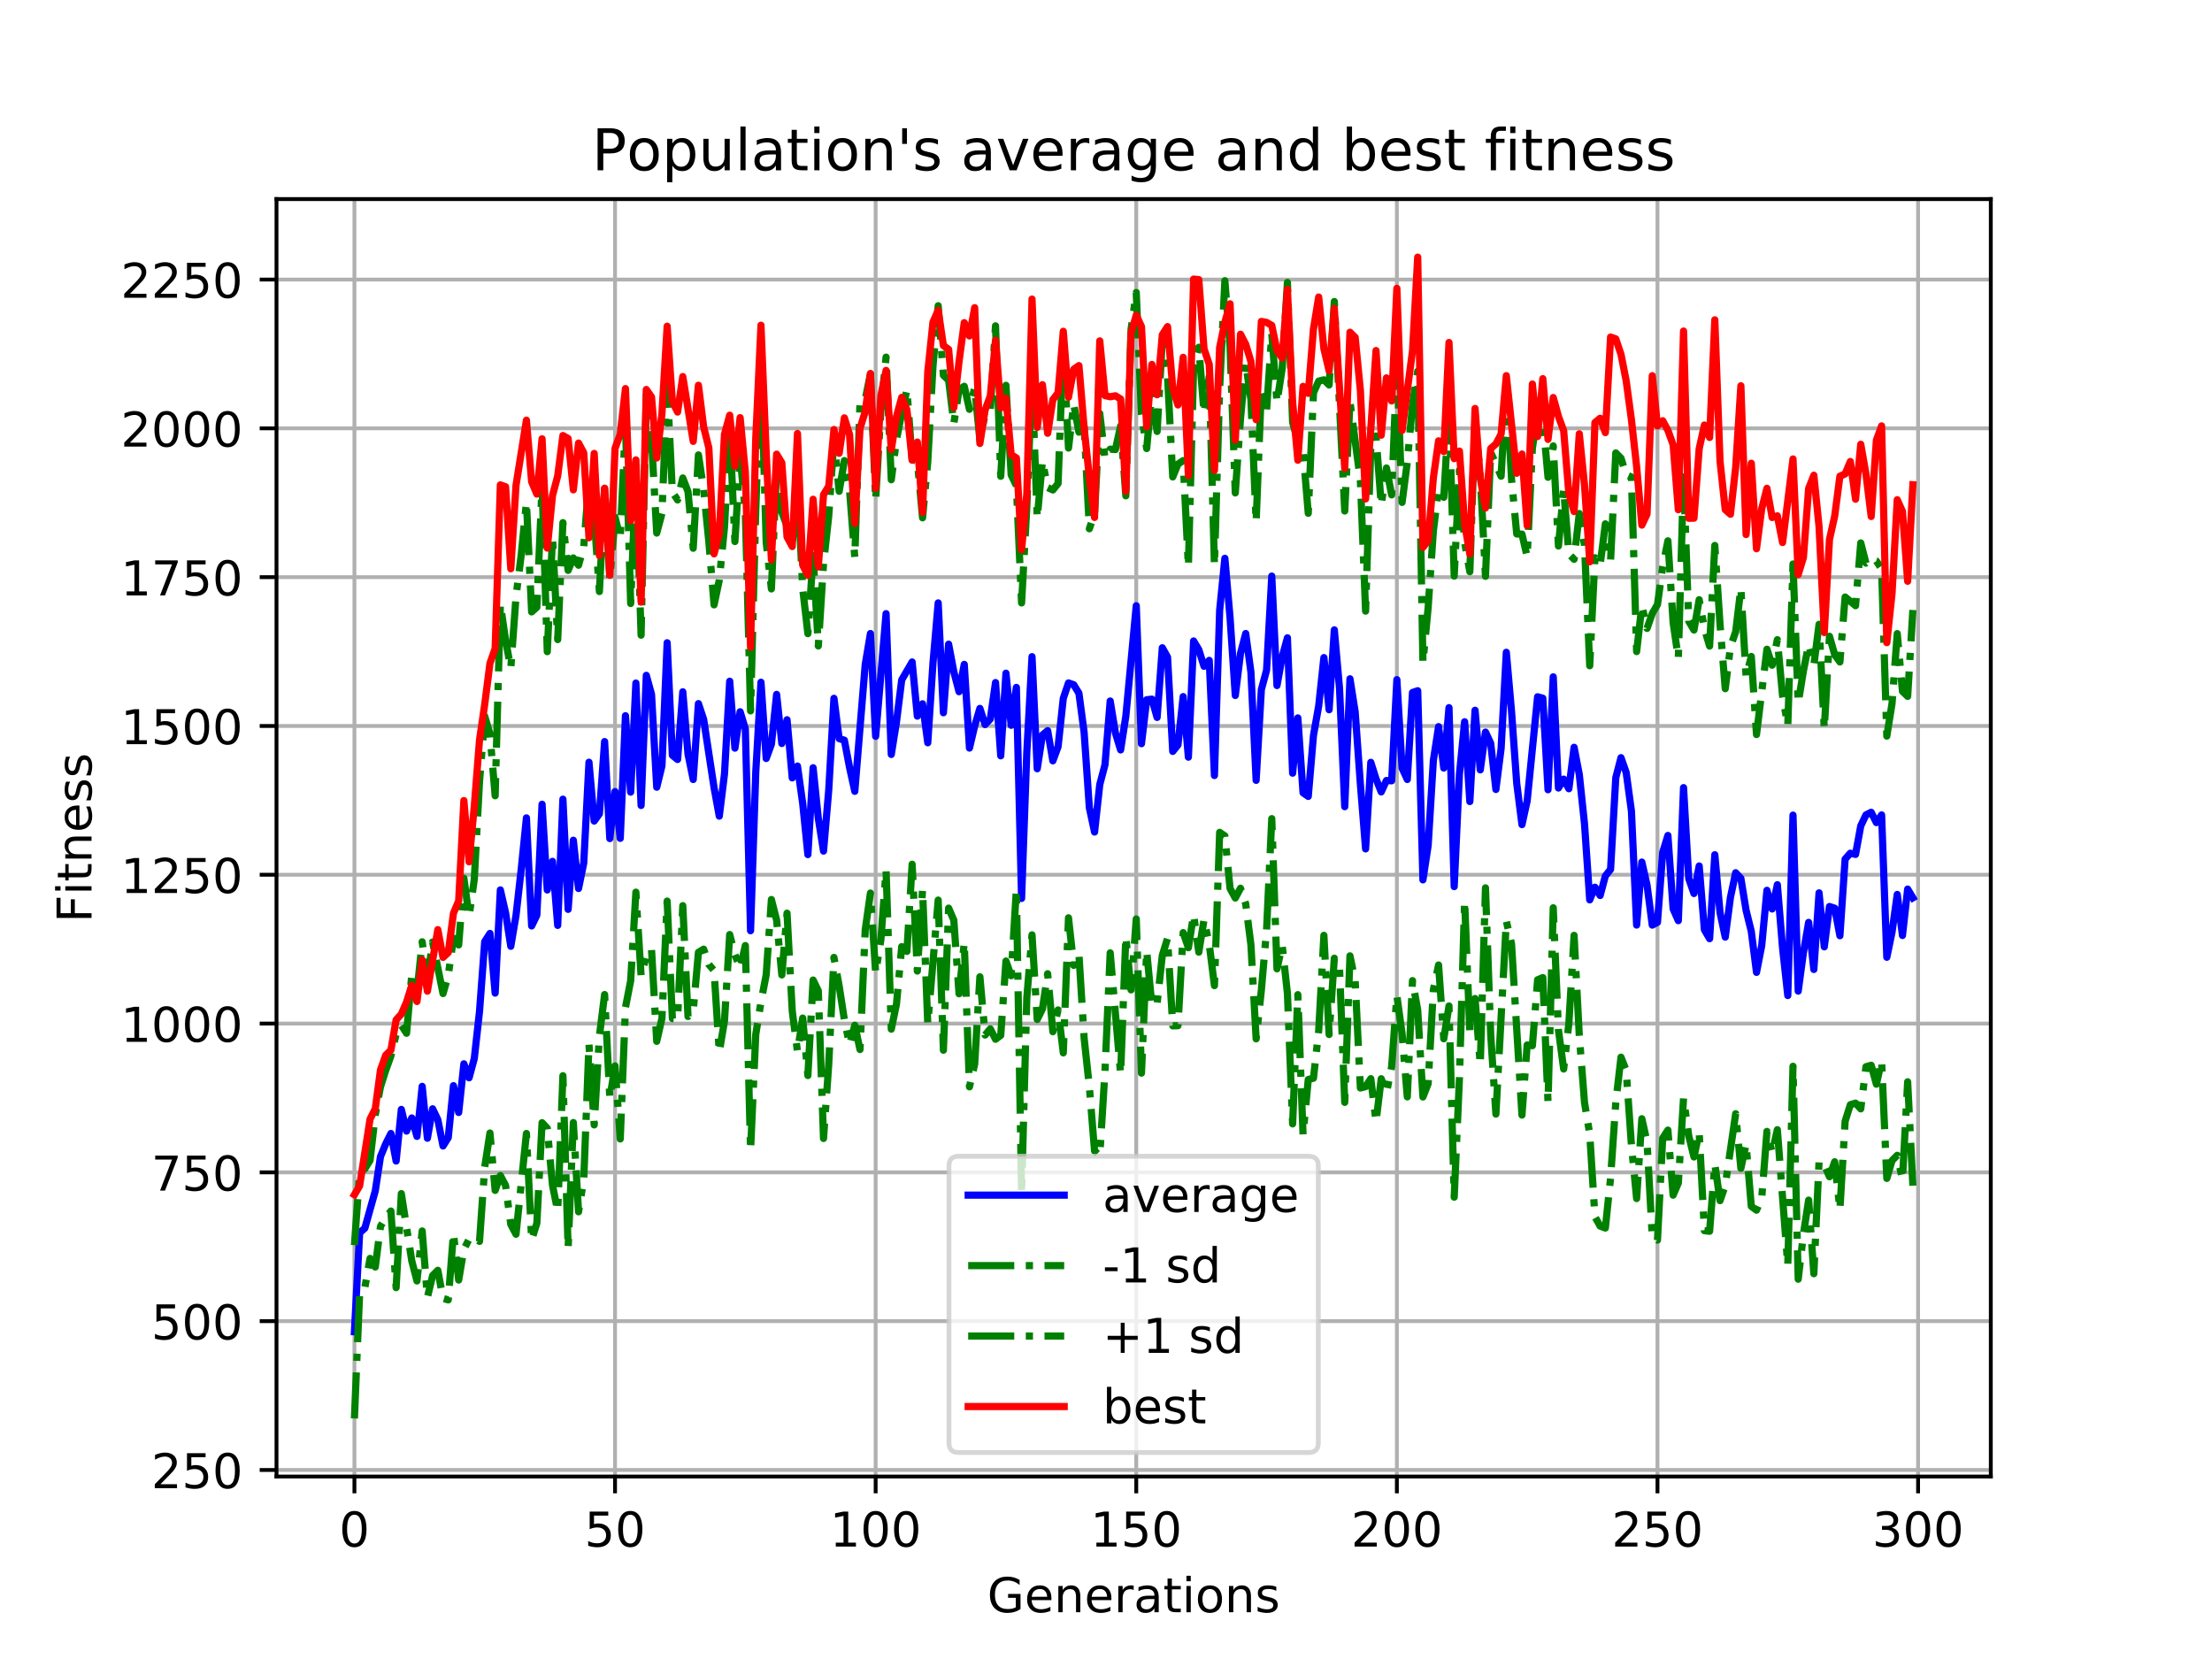 <?xml version="1.0" encoding="utf-8" standalone="no"?>
<!DOCTYPE svg PUBLIC "-//W3C//DTD SVG 1.1//EN"
  "http://www.w3.org/Graphics/SVG/1.1/DTD/svg11.dtd">
<!-- Created with matplotlib (https://matplotlib.org/) -->
<svg height="345.6pt" version="1.1" viewBox="0 0 460.8 345.6" width="460.8pt" xmlns="http://www.w3.org/2000/svg" xmlns:xlink="http://www.w3.org/1999/xlink">
 <defs>
  <style type="text/css">
*{stroke-linecap:butt;stroke-linejoin:round;}
  </style>
 </defs>
 <g id="figure_1">
  <g id="patch_1">
   <path d="M 0 345.6 
L 460.8 345.6 
L 460.8 0 
L 0 0 
z
" style="fill:#ffffff;"/>
  </g>
  <g id="axes_1">
   <g id="patch_2">
    <path d="M 57.6 307.584 
L 414.72 307.584 
L 414.72 41.472 
L 57.6 41.472 
z
" style="fill:#ffffff;"/>
   </g>
   <g id="matplotlib.axis_1">
    <g id="xtick_1">
     <g id="line2d_1">
      <path clip-path="url(#pdbe1bac950)" d="M 73.833 307.584 
L 73.833 41.472 
" style="fill:none;stroke:#b0b0b0;stroke-linecap:square;stroke-width:0.8;"/>
     </g>
     <g id="line2d_2">
      <defs>
       <path d="M 0 0 
L 0 3.5 
" id="m36cf26aedf" style="stroke:#000000;stroke-width:0.8;"/>
      </defs>
      <g>
       <use style="stroke:#000000;stroke-width:0.8;" x="73.833" xlink:href="#m36cf26aedf" y="307.584"/>
      </g>
     </g>
     <g id="text_1">
      <!-- 0 -->
      <defs>
       <path d="M 31.781 66.406 
Q 24.172 66.406 20.328 58.906 
Q 16.5 51.422 16.5 36.375 
Q 16.5 21.391 20.328 13.891 
Q 24.172 6.391 31.781 6.391 
Q 39.453 6.391 43.281 13.891 
Q 47.125 21.391 47.125 36.375 
Q 47.125 51.422 43.281 58.906 
Q 39.453 66.406 31.781 66.406 
z
M 31.781 74.219 
Q 44.047 74.219 50.516 64.516 
Q 56.984 54.828 56.984 36.375 
Q 56.984 17.969 50.516 8.266 
Q 44.047 -1.422 31.781 -1.422 
Q 19.531 -1.422 13.062 8.266 
Q 6.594 17.969 6.594 36.375 
Q 6.594 54.828 13.062 64.516 
Q 19.531 74.219 31.781 74.219 
z
" id="DejaVuSans-48"/>
      </defs>
      <g transform="translate(70.651 322.182)scale(0.1 -0.1)">
       <use xlink:href="#DejaVuSans-48"/>
      </g>
     </g>
    </g>
    <g id="xtick_2">
     <g id="line2d_3">
      <path clip-path="url(#pdbe1bac950)" d="M 128.123 307.584 
L 128.123 41.472 
" style="fill:none;stroke:#b0b0b0;stroke-linecap:square;stroke-width:0.8;"/>
     </g>
     <g id="line2d_4">
      <g>
       <use style="stroke:#000000;stroke-width:0.8;" x="128.123" xlink:href="#m36cf26aedf" y="307.584"/>
      </g>
     </g>
     <g id="text_2">
      <!-- 50 -->
      <defs>
       <path d="M 10.797 72.906 
L 49.516 72.906 
L 49.516 64.594 
L 19.828 64.594 
L 19.828 46.734 
Q 21.969 47.469 24.109 47.828 
Q 26.266 48.188 28.422 48.188 
Q 40.625 48.188 47.75 41.5 
Q 54.891 34.812 54.891 23.391 
Q 54.891 11.625 47.562 5.094 
Q 40.234 -1.422 26.906 -1.422 
Q 22.312 -1.422 17.547 -0.641 
Q 12.797 0.141 7.719 1.703 
L 7.719 11.625 
Q 12.109 9.234 16.797 8.062 
Q 21.484 6.891 26.703 6.891 
Q 35.156 6.891 40.078 11.328 
Q 45.016 15.766 45.016 23.391 
Q 45.016 31 40.078 35.438 
Q 35.156 39.891 26.703 39.891 
Q 22.75 39.891 18.812 39.016 
Q 14.891 38.141 10.797 36.281 
z
" id="DejaVuSans-53"/>
      </defs>
      <g transform="translate(121.76 322.182)scale(0.1 -0.1)">
       <use xlink:href="#DejaVuSans-53"/>
       <use x="63.623" xlink:href="#DejaVuSans-48"/>
      </g>
     </g>
    </g>
    <g id="xtick_3">
     <g id="line2d_5">
      <path clip-path="url(#pdbe1bac950)" d="M 182.413 307.584 
L 182.413 41.472 
" style="fill:none;stroke:#b0b0b0;stroke-linecap:square;stroke-width:0.8;"/>
     </g>
     <g id="line2d_6">
      <g>
       <use style="stroke:#000000;stroke-width:0.8;" x="182.413" xlink:href="#m36cf26aedf" y="307.584"/>
      </g>
     </g>
     <g id="text_3">
      <!-- 100 -->
      <defs>
       <path d="M 12.406 8.297 
L 28.516 8.297 
L 28.516 63.922 
L 10.984 60.406 
L 10.984 69.391 
L 28.422 72.906 
L 38.281 72.906 
L 38.281 8.297 
L 54.391 8.297 
L 54.391 0 
L 12.406 0 
z
" id="DejaVuSans-49"/>
      </defs>
      <g transform="translate(172.869 322.182)scale(0.1 -0.1)">
       <use xlink:href="#DejaVuSans-49"/>
       <use x="63.623" xlink:href="#DejaVuSans-48"/>
       <use x="127.246" xlink:href="#DejaVuSans-48"/>
      </g>
     </g>
    </g>
    <g id="xtick_4">
     <g id="line2d_7">
      <path clip-path="url(#pdbe1bac950)" d="M 236.703 307.584 
L 236.703 41.472 
" style="fill:none;stroke:#b0b0b0;stroke-linecap:square;stroke-width:0.8;"/>
     </g>
     <g id="line2d_8">
      <g>
       <use style="stroke:#000000;stroke-width:0.8;" x="236.703" xlink:href="#m36cf26aedf" y="307.584"/>
      </g>
     </g>
     <g id="text_4">
      <!-- 150 -->
      <g transform="translate(227.159 322.182)scale(0.1 -0.1)">
       <use xlink:href="#DejaVuSans-49"/>
       <use x="63.623" xlink:href="#DejaVuSans-53"/>
       <use x="127.246" xlink:href="#DejaVuSans-48"/>
      </g>
     </g>
    </g>
    <g id="xtick_5">
     <g id="line2d_9">
      <path clip-path="url(#pdbe1bac950)" d="M 290.993 307.584 
L 290.993 41.472 
" style="fill:none;stroke:#b0b0b0;stroke-linecap:square;stroke-width:0.8;"/>
     </g>
     <g id="line2d_10">
      <g>
       <use style="stroke:#000000;stroke-width:0.8;" x="290.993" xlink:href="#m36cf26aedf" y="307.584"/>
      </g>
     </g>
     <g id="text_5">
      <!-- 200 -->
      <defs>
       <path d="M 19.188 8.297 
L 53.609 8.297 
L 53.609 0 
L 7.328 0 
L 7.328 8.297 
Q 12.938 14.109 22.625 23.891 
Q 32.328 33.688 34.812 36.531 
Q 39.547 41.844 41.422 45.531 
Q 43.312 49.219 43.312 52.781 
Q 43.312 58.594 39.234 62.25 
Q 35.156 65.922 28.609 65.922 
Q 23.969 65.922 18.812 64.312 
Q 13.672 62.703 7.812 59.422 
L 7.812 69.391 
Q 13.766 71.781 18.938 73 
Q 24.125 74.219 28.422 74.219 
Q 39.75 74.219 46.484 68.547 
Q 53.219 62.891 53.219 53.422 
Q 53.219 48.922 51.531 44.891 
Q 49.859 40.875 45.406 35.406 
Q 44.188 33.984 37.641 27.219 
Q 31.109 20.453 19.188 8.297 
z
" id="DejaVuSans-50"/>
      </defs>
      <g transform="translate(281.449 322.182)scale(0.1 -0.1)">
       <use xlink:href="#DejaVuSans-50"/>
       <use x="63.623" xlink:href="#DejaVuSans-48"/>
       <use x="127.246" xlink:href="#DejaVuSans-48"/>
      </g>
     </g>
    </g>
    <g id="xtick_6">
     <g id="line2d_11">
      <path clip-path="url(#pdbe1bac950)" d="M 345.283 307.584 
L 345.283 41.472 
" style="fill:none;stroke:#b0b0b0;stroke-linecap:square;stroke-width:0.8;"/>
     </g>
     <g id="line2d_12">
      <g>
       <use style="stroke:#000000;stroke-width:0.8;" x="345.283" xlink:href="#m36cf26aedf" y="307.584"/>
      </g>
     </g>
     <g id="text_6">
      <!-- 250 -->
      <g transform="translate(335.739 322.182)scale(0.1 -0.1)">
       <use xlink:href="#DejaVuSans-50"/>
       <use x="63.623" xlink:href="#DejaVuSans-53"/>
       <use x="127.246" xlink:href="#DejaVuSans-48"/>
      </g>
     </g>
    </g>
    <g id="xtick_7">
     <g id="line2d_13">
      <path clip-path="url(#pdbe1bac950)" d="M 399.573 307.584 
L 399.573 41.472 
" style="fill:none;stroke:#b0b0b0;stroke-linecap:square;stroke-width:0.8;"/>
     </g>
     <g id="line2d_14">
      <g>
       <use style="stroke:#000000;stroke-width:0.8;" x="399.573" xlink:href="#m36cf26aedf" y="307.584"/>
      </g>
     </g>
     <g id="text_7">
      <!-- 300 -->
      <defs>
       <path d="M 40.578 39.312 
Q 47.656 37.797 51.625 33 
Q 55.609 28.219 55.609 21.188 
Q 55.609 10.406 48.188 4.484 
Q 40.766 -1.422 27.094 -1.422 
Q 22.516 -1.422 17.656 -0.516 
Q 12.797 0.391 7.625 2.203 
L 7.625 11.719 
Q 11.719 9.328 16.594 8.109 
Q 21.484 6.891 26.812 6.891 
Q 36.078 6.891 40.938 10.547 
Q 45.797 14.203 45.797 21.188 
Q 45.797 27.641 41.281 31.266 
Q 36.766 34.906 28.719 34.906 
L 20.219 34.906 
L 20.219 43.016 
L 29.109 43.016 
Q 36.375 43.016 40.234 45.922 
Q 44.094 48.828 44.094 54.297 
Q 44.094 59.906 40.109 62.906 
Q 36.141 65.922 28.719 65.922 
Q 24.656 65.922 20.016 65.031 
Q 15.375 64.156 9.812 62.312 
L 9.812 71.094 
Q 15.438 72.656 20.344 73.438 
Q 25.25 74.219 29.594 74.219 
Q 40.828 74.219 47.359 69.109 
Q 53.906 64.016 53.906 55.328 
Q 53.906 49.266 50.438 45.094 
Q 46.969 40.922 40.578 39.312 
z
" id="DejaVuSans-51"/>
      </defs>
      <g transform="translate(390.029 322.182)scale(0.1 -0.1)">
       <use xlink:href="#DejaVuSans-51"/>
       <use x="63.623" xlink:href="#DejaVuSans-48"/>
       <use x="127.246" xlink:href="#DejaVuSans-48"/>
      </g>
     </g>
    </g>
    <g id="text_8">
     <!-- Generations -->
     <defs>
      <path d="M 59.516 10.406 
L 59.516 29.984 
L 43.406 29.984 
L 43.406 38.094 
L 69.281 38.094 
L 69.281 6.781 
Q 63.578 2.734 56.688 0.656 
Q 49.812 -1.422 42 -1.422 
Q 24.906 -1.422 15.25 8.562 
Q 5.609 18.562 5.609 36.375 
Q 5.609 54.25 15.25 64.234 
Q 24.906 74.219 42 74.219 
Q 49.125 74.219 55.547 72.453 
Q 61.969 70.703 67.391 67.281 
L 67.391 56.781 
Q 61.922 61.422 55.766 63.766 
Q 49.609 66.109 42.828 66.109 
Q 29.438 66.109 22.719 58.641 
Q 16.016 51.172 16.016 36.375 
Q 16.016 21.625 22.719 14.156 
Q 29.438 6.688 42.828 6.688 
Q 48.047 6.688 52.141 7.594 
Q 56.25 8.5 59.516 10.406 
z
" id="DejaVuSans-71"/>
      <path d="M 56.203 29.594 
L 56.203 25.203 
L 14.891 25.203 
Q 15.484 15.922 20.484 11.062 
Q 25.484 6.203 34.422 6.203 
Q 39.594 6.203 44.453 7.469 
Q 49.312 8.734 54.109 11.281 
L 54.109 2.781 
Q 49.266 0.734 44.188 -0.344 
Q 39.109 -1.422 33.891 -1.422 
Q 20.797 -1.422 13.156 6.188 
Q 5.516 13.812 5.516 26.812 
Q 5.516 40.234 12.766 48.109 
Q 20.016 56 32.328 56 
Q 43.359 56 49.781 48.891 
Q 56.203 41.797 56.203 29.594 
z
M 47.219 32.234 
Q 47.125 39.594 43.094 43.984 
Q 39.062 48.391 32.422 48.391 
Q 24.906 48.391 20.391 44.141 
Q 15.875 39.891 15.188 32.172 
z
" id="DejaVuSans-101"/>
      <path d="M 54.891 33.016 
L 54.891 0 
L 45.906 0 
L 45.906 32.719 
Q 45.906 40.484 42.875 44.328 
Q 39.844 48.188 33.797 48.188 
Q 26.516 48.188 22.312 43.547 
Q 18.109 38.922 18.109 30.906 
L 18.109 0 
L 9.078 0 
L 9.078 54.688 
L 18.109 54.688 
L 18.109 46.188 
Q 21.344 51.125 25.703 53.562 
Q 30.078 56 35.797 56 
Q 45.219 56 50.047 50.172 
Q 54.891 44.344 54.891 33.016 
z
" id="DejaVuSans-110"/>
      <path d="M 41.109 46.297 
Q 39.594 47.172 37.812 47.578 
Q 36.031 48 33.891 48 
Q 26.266 48 22.188 43.047 
Q 18.109 38.094 18.109 28.812 
L 18.109 0 
L 9.078 0 
L 9.078 54.688 
L 18.109 54.688 
L 18.109 46.188 
Q 20.953 51.172 25.484 53.578 
Q 30.031 56 36.531 56 
Q 37.453 56 38.578 55.875 
Q 39.703 55.766 41.062 55.516 
z
" id="DejaVuSans-114"/>
      <path d="M 34.281 27.484 
Q 23.391 27.484 19.188 25 
Q 14.984 22.516 14.984 16.5 
Q 14.984 11.719 18.141 8.906 
Q 21.297 6.109 26.703 6.109 
Q 34.188 6.109 38.703 11.406 
Q 43.219 16.703 43.219 25.484 
L 43.219 27.484 
z
M 52.203 31.203 
L 52.203 0 
L 43.219 0 
L 43.219 8.297 
Q 40.141 3.328 35.547 0.953 
Q 30.953 -1.422 24.312 -1.422 
Q 15.922 -1.422 10.953 3.297 
Q 6 8.016 6 15.922 
Q 6 25.141 12.172 29.828 
Q 18.359 34.516 30.609 34.516 
L 43.219 34.516 
L 43.219 35.406 
Q 43.219 41.609 39.141 45 
Q 35.062 48.391 27.688 48.391 
Q 23 48.391 18.547 47.266 
Q 14.109 46.141 10.016 43.891 
L 10.016 52.203 
Q 14.938 54.109 19.578 55.047 
Q 24.219 56 28.609 56 
Q 40.484 56 46.344 49.844 
Q 52.203 43.703 52.203 31.203 
z
" id="DejaVuSans-97"/>
      <path d="M 18.312 70.219 
L 18.312 54.688 
L 36.812 54.688 
L 36.812 47.703 
L 18.312 47.703 
L 18.312 18.016 
Q 18.312 11.328 20.141 9.422 
Q 21.969 7.516 27.594 7.516 
L 36.812 7.516 
L 36.812 0 
L 27.594 0 
Q 17.188 0 13.234 3.875 
Q 9.281 7.766 9.281 18.016 
L 9.281 47.703 
L 2.688 47.703 
L 2.688 54.688 
L 9.281 54.688 
L 9.281 70.219 
z
" id="DejaVuSans-116"/>
      <path d="M 9.422 54.688 
L 18.406 54.688 
L 18.406 0 
L 9.422 0 
z
M 9.422 75.984 
L 18.406 75.984 
L 18.406 64.594 
L 9.422 64.594 
z
" id="DejaVuSans-105"/>
      <path d="M 30.609 48.391 
Q 23.391 48.391 19.188 42.75 
Q 14.984 37.109 14.984 27.297 
Q 14.984 17.484 19.156 11.844 
Q 23.344 6.203 30.609 6.203 
Q 37.797 6.203 41.984 11.859 
Q 46.188 17.531 46.188 27.297 
Q 46.188 37.016 41.984 42.703 
Q 37.797 48.391 30.609 48.391 
z
M 30.609 56 
Q 42.328 56 49.016 48.375 
Q 55.719 40.766 55.719 27.297 
Q 55.719 13.875 49.016 6.219 
Q 42.328 -1.422 30.609 -1.422 
Q 18.844 -1.422 12.172 6.219 
Q 5.516 13.875 5.516 27.297 
Q 5.516 40.766 12.172 48.375 
Q 18.844 56 30.609 56 
z
" id="DejaVuSans-111"/>
      <path d="M 44.281 53.078 
L 44.281 44.578 
Q 40.484 46.531 36.375 47.5 
Q 32.281 48.484 27.875 48.484 
Q 21.188 48.484 17.844 46.438 
Q 14.5 44.391 14.5 40.281 
Q 14.5 37.156 16.891 35.375 
Q 19.281 33.594 26.516 31.984 
L 29.594 31.297 
Q 39.156 29.25 43.188 25.516 
Q 47.219 21.781 47.219 15.094 
Q 47.219 7.469 41.188 3.016 
Q 35.156 -1.422 24.609 -1.422 
Q 20.219 -1.422 15.453 -0.562 
Q 10.688 0.297 5.422 2 
L 5.422 11.281 
Q 10.406 8.688 15.234 7.391 
Q 20.062 6.109 24.812 6.109 
Q 31.156 6.109 34.562 8.281 
Q 37.984 10.453 37.984 14.406 
Q 37.984 18.062 35.516 20.016 
Q 33.062 21.969 24.703 23.781 
L 21.578 24.516 
Q 13.234 26.266 9.516 29.906 
Q 5.812 33.547 5.812 39.891 
Q 5.812 47.609 11.281 51.797 
Q 16.75 56 26.812 56 
Q 31.781 56 36.172 55.266 
Q 40.578 54.547 44.281 53.078 
z
" id="DejaVuSans-115"/>
     </defs>
     <g transform="translate(205.662 335.861)scale(0.1 -0.1)">
      <use xlink:href="#DejaVuSans-71"/>
      <use x="77.49" xlink:href="#DejaVuSans-101"/>
      <use x="139.014" xlink:href="#DejaVuSans-110"/>
      <use x="202.393" xlink:href="#DejaVuSans-101"/>
      <use x="263.916" xlink:href="#DejaVuSans-114"/>
      <use x="305.029" xlink:href="#DejaVuSans-97"/>
      <use x="366.309" xlink:href="#DejaVuSans-116"/>
      <use x="405.518" xlink:href="#DejaVuSans-105"/>
      <use x="433.301" xlink:href="#DejaVuSans-111"/>
      <use x="494.482" xlink:href="#DejaVuSans-110"/>
      <use x="557.861" xlink:href="#DejaVuSans-115"/>
     </g>
    </g>
   </g>
   <g id="matplotlib.axis_2">
    <g id="ytick_1">
     <g id="line2d_15">
      <path clip-path="url(#pdbe1bac950)" d="M 57.6 306.22 
L 414.72 306.22 
" style="fill:none;stroke:#b0b0b0;stroke-linecap:square;stroke-width:0.8;"/>
     </g>
     <g id="line2d_16">
      <defs>
       <path d="M 0 0 
L -3.5 0 
" id="m877a5be372" style="stroke:#000000;stroke-width:0.8;"/>
      </defs>
      <g>
       <use style="stroke:#000000;stroke-width:0.8;" x="57.6" xlink:href="#m877a5be372" y="306.22"/>
      </g>
     </g>
     <g id="text_9">
      <!-- 250 -->
      <g transform="translate(31.512 310.019)scale(0.1 -0.1)">
       <use xlink:href="#DejaVuSans-50"/>
       <use x="63.623" xlink:href="#DejaVuSans-53"/>
       <use x="127.246" xlink:href="#DejaVuSans-48"/>
      </g>
     </g>
    </g>
    <g id="ytick_2">
     <g id="line2d_17">
      <path clip-path="url(#pdbe1bac950)" d="M 57.6 275.222 
L 414.72 275.222 
" style="fill:none;stroke:#b0b0b0;stroke-linecap:square;stroke-width:0.8;"/>
     </g>
     <g id="line2d_18">
      <g>
       <use style="stroke:#000000;stroke-width:0.8;" x="57.6" xlink:href="#m877a5be372" y="275.222"/>
      </g>
     </g>
     <g id="text_10">
      <!-- 500 -->
      <g transform="translate(31.512 279.021)scale(0.1 -0.1)">
       <use xlink:href="#DejaVuSans-53"/>
       <use x="63.623" xlink:href="#DejaVuSans-48"/>
       <use x="127.246" xlink:href="#DejaVuSans-48"/>
      </g>
     </g>
    </g>
    <g id="ytick_3">
     <g id="line2d_19">
      <path clip-path="url(#pdbe1bac950)" d="M 57.6 244.224 
L 414.72 244.224 
" style="fill:none;stroke:#b0b0b0;stroke-linecap:square;stroke-width:0.8;"/>
     </g>
     <g id="line2d_20">
      <g>
       <use style="stroke:#000000;stroke-width:0.8;" x="57.6" xlink:href="#m877a5be372" y="244.224"/>
      </g>
     </g>
     <g id="text_11">
      <!-- 750 -->
      <defs>
       <path d="M 8.203 72.906 
L 55.078 72.906 
L 55.078 68.703 
L 28.609 0 
L 18.312 0 
L 43.219 64.594 
L 8.203 64.594 
z
" id="DejaVuSans-55"/>
      </defs>
      <g transform="translate(31.512 248.023)scale(0.1 -0.1)">
       <use xlink:href="#DejaVuSans-55"/>
       <use x="63.623" xlink:href="#DejaVuSans-53"/>
       <use x="127.246" xlink:href="#DejaVuSans-48"/>
      </g>
     </g>
    </g>
    <g id="ytick_4">
     <g id="line2d_21">
      <path clip-path="url(#pdbe1bac950)" d="M 57.6 213.226 
L 414.72 213.226 
" style="fill:none;stroke:#b0b0b0;stroke-linecap:square;stroke-width:0.8;"/>
     </g>
     <g id="line2d_22">
      <g>
       <use style="stroke:#000000;stroke-width:0.8;" x="57.6" xlink:href="#m877a5be372" y="213.226"/>
      </g>
     </g>
     <g id="text_12">
      <!-- 1000 -->
      <g transform="translate(25.15 217.025)scale(0.1 -0.1)">
       <use xlink:href="#DejaVuSans-49"/>
       <use x="63.623" xlink:href="#DejaVuSans-48"/>
       <use x="127.246" xlink:href="#DejaVuSans-48"/>
       <use x="190.869" xlink:href="#DejaVuSans-48"/>
      </g>
     </g>
    </g>
    <g id="ytick_5">
     <g id="line2d_23">
      <path clip-path="url(#pdbe1bac950)" d="M 57.6 182.228 
L 414.72 182.228 
" style="fill:none;stroke:#b0b0b0;stroke-linecap:square;stroke-width:0.8;"/>
     </g>
     <g id="line2d_24">
      <g>
       <use style="stroke:#000000;stroke-width:0.8;" x="57.6" xlink:href="#m877a5be372" y="182.228"/>
      </g>
     </g>
     <g id="text_13">
      <!-- 1250 -->
      <g transform="translate(25.15 186.027)scale(0.1 -0.1)">
       <use xlink:href="#DejaVuSans-49"/>
       <use x="63.623" xlink:href="#DejaVuSans-50"/>
       <use x="127.246" xlink:href="#DejaVuSans-53"/>
       <use x="190.869" xlink:href="#DejaVuSans-48"/>
      </g>
     </g>
    </g>
    <g id="ytick_6">
     <g id="line2d_25">
      <path clip-path="url(#pdbe1bac950)" d="M 57.6 151.23 
L 414.72 151.23 
" style="fill:none;stroke:#b0b0b0;stroke-linecap:square;stroke-width:0.8;"/>
     </g>
     <g id="line2d_26">
      <g>
       <use style="stroke:#000000;stroke-width:0.8;" x="57.6" xlink:href="#m877a5be372" y="151.23"/>
      </g>
     </g>
     <g id="text_14">
      <!-- 1500 -->
      <g transform="translate(25.15 155.029)scale(0.1 -0.1)">
       <use xlink:href="#DejaVuSans-49"/>
       <use x="63.623" xlink:href="#DejaVuSans-53"/>
       <use x="127.246" xlink:href="#DejaVuSans-48"/>
       <use x="190.869" xlink:href="#DejaVuSans-48"/>
      </g>
     </g>
    </g>
    <g id="ytick_7">
     <g id="line2d_27">
      <path clip-path="url(#pdbe1bac950)" d="M 57.6 120.232 
L 414.72 120.232 
" style="fill:none;stroke:#b0b0b0;stroke-linecap:square;stroke-width:0.8;"/>
     </g>
     <g id="line2d_28">
      <g>
       <use style="stroke:#000000;stroke-width:0.8;" x="57.6" xlink:href="#m877a5be372" y="120.232"/>
      </g>
     </g>
     <g id="text_15">
      <!-- 1750 -->
      <g transform="translate(25.15 124.031)scale(0.1 -0.1)">
       <use xlink:href="#DejaVuSans-49"/>
       <use x="63.623" xlink:href="#DejaVuSans-55"/>
       <use x="127.246" xlink:href="#DejaVuSans-53"/>
       <use x="190.869" xlink:href="#DejaVuSans-48"/>
      </g>
     </g>
    </g>
    <g id="ytick_8">
     <g id="line2d_29">
      <path clip-path="url(#pdbe1bac950)" d="M 57.6 89.234 
L 414.72 89.234 
" style="fill:none;stroke:#b0b0b0;stroke-linecap:square;stroke-width:0.8;"/>
     </g>
     <g id="line2d_30">
      <g>
       <use style="stroke:#000000;stroke-width:0.8;" x="57.6" xlink:href="#m877a5be372" y="89.234"/>
      </g>
     </g>
     <g id="text_16">
      <!-- 2000 -->
      <g transform="translate(25.15 93.033)scale(0.1 -0.1)">
       <use xlink:href="#DejaVuSans-50"/>
       <use x="63.623" xlink:href="#DejaVuSans-48"/>
       <use x="127.246" xlink:href="#DejaVuSans-48"/>
       <use x="190.869" xlink:href="#DejaVuSans-48"/>
      </g>
     </g>
    </g>
    <g id="ytick_9">
     <g id="line2d_31">
      <path clip-path="url(#pdbe1bac950)" d="M 57.6 58.236 
L 414.72 58.236 
" style="fill:none;stroke:#b0b0b0;stroke-linecap:square;stroke-width:0.8;"/>
     </g>
     <g id="line2d_32">
      <g>
       <use style="stroke:#000000;stroke-width:0.8;" x="57.6" xlink:href="#m877a5be372" y="58.236"/>
      </g>
     </g>
     <g id="text_17">
      <!-- 2250 -->
      <g transform="translate(25.15 62.035)scale(0.1 -0.1)">
       <use xlink:href="#DejaVuSans-50"/>
       <use x="63.623" xlink:href="#DejaVuSans-50"/>
       <use x="127.246" xlink:href="#DejaVuSans-53"/>
       <use x="190.869" xlink:href="#DejaVuSans-48"/>
      </g>
     </g>
    </g>
    <g id="text_18">
     <!-- Fitness -->
     <defs>
      <path d="M 9.812 72.906 
L 51.703 72.906 
L 51.703 64.594 
L 19.672 64.594 
L 19.672 43.109 
L 48.578 43.109 
L 48.578 34.812 
L 19.672 34.812 
L 19.672 0 
L 9.812 0 
z
" id="DejaVuSans-70"/>
     </defs>
     <g transform="translate(19.07 192.202)rotate(-90)scale(0.1 -0.1)">
      <use xlink:href="#DejaVuSans-70"/>
      <use x="57.41" xlink:href="#DejaVuSans-105"/>
      <use x="85.193" xlink:href="#DejaVuSans-116"/>
      <use x="124.402" xlink:href="#DejaVuSans-110"/>
      <use x="187.781" xlink:href="#DejaVuSans-101"/>
      <use x="249.305" xlink:href="#DejaVuSans-115"/>
      <use x="301.404" xlink:href="#DejaVuSans-115"/>
     </g>
    </g>
   </g>
   <g id="line2d_33">
    <path clip-path="url(#pdbe1bac950)" d="M 73.833 277.434 
L 74.919 256.822 
L 76.004 255.85 
L 78.176 248.082 
L 79.262 240.944 
L 80.348 238.303 
L 81.433 236.128 
L 82.519 241.864 
L 83.605 231.114 
L 84.691 235.63 
L 85.777 232.892 
L 86.862 236.73 
L 87.948 226.312 
L 89.034 237.115 
L 90.12 230.986 
L 91.206 233.251 
L 92.291 238.732 
L 93.377 236.988 
L 94.463 226.166 
L 95.549 231.748 
L 96.635 221.611 
L 97.72 224.522 
L 98.806 220.488 
L 99.892 210.691 
L 100.978 196.155 
L 102.064 194.452 
L 103.149 206.878 
L 104.235 185.388 
L 105.321 190.154 
L 106.407 197.13 
L 107.493 190.713 
L 108.578 181.1 
L 109.664 170.381 
L 110.75 192.89 
L 111.836 190.652 
L 112.922 167.545 
L 114.007 185.396 
L 115.093 179.434 
L 116.179 192.776 
L 117.265 166.486 
L 118.351 189.434 
L 119.436 175.038 
L 120.522 185.09 
L 121.608 179.757 
L 122.694 158.789 
L 123.78 171.037 
L 124.865 169.52 
L 125.951 154.487 
L 127.037 174.684 
L 128.123 164.898 
L 129.209 174.641 
L 130.294 149.098 
L 131.38 165.014 
L 132.466 142.294 
L 133.552 167.791 
L 134.638 140.687 
L 135.723 144.65 
L 136.809 163.987 
L 137.895 159.552 
L 138.981 133.899 
L 140.067 157.34 
L 141.152 158.214 
L 142.238 144.116 
L 143.324 157.087 
L 144.41 162.383 
L 145.496 146.575 
L 146.581 149.858 
L 148.753 164.098 
L 149.839 170.016 
L 150.925 161.224 
L 152.01 141.913 
L 153.096 155.85 
L 154.182 148.273 
L 155.268 151.863 
L 156.354 193.886 
L 157.439 160.875 
L 158.525 142.122 
L 159.611 158.006 
L 160.697 155.035 
L 161.783 144.654 
L 162.868 154.881 
L 163.954 149.938 
L 165.04 162.047 
L 166.126 159.582 
L 167.212 167.331 
L 168.297 178.028 
L 169.383 159.937 
L 170.469 170.487 
L 171.555 177.295 
L 172.641 164.582 
L 173.726 145.475 
L 174.812 153.872 
L 175.898 154.199 
L 176.984 159.917 
L 178.07 164.848 
L 180.241 138.433 
L 181.327 131.976 
L 182.413 153.392 
L 184.584 127.837 
L 185.67 157.165 
L 186.756 150.371 
L 187.842 141.633 
L 190.013 137.902 
L 191.099 149.181 
L 192.185 146.612 
L 193.271 154.73 
L 194.357 138.105 
L 195.442 125.596 
L 196.528 148.477 
L 197.614 134.193 
L 198.7 139.955 
L 199.786 144.096 
L 200.871 138.408 
L 201.957 155.838 
L 203.043 151.236 
L 204.129 147.576 
L 205.215 150.944 
L 206.3 149.772 
L 207.386 142.191 
L 208.472 157.451 
L 209.558 140.235 
L 210.644 151.091 
L 211.729 143.201 
L 212.815 187.163 
L 213.901 156.763 
L 214.987 136.798 
L 216.073 160.142 
L 217.158 153.116 
L 218.244 152.205 
L 219.33 158.497 
L 220.416 155.553 
L 221.502 145.477 
L 222.587 142.267 
L 223.673 142.648 
L 224.759 144.411 
L 225.845 152.596 
L 226.931 168.26 
L 228.016 173.33 
L 229.102 163.431 
L 230.188 159.308 
L 231.274 146.034 
L 232.36 152.673 
L 233.445 156.221 
L 234.531 149.203 
L 236.703 126.18 
L 237.789 154.925 
L 238.875 145.772 
L 239.96 145.647 
L 241.046 149.455 
L 242.132 134.944 
L 243.218 136.893 
L 244.304 156.53 
L 245.389 155.177 
L 246.475 145.116 
L 247.561 157.729 
L 248.647 133.527 
L 249.733 135.35 
L 250.818 138.799 
L 251.904 137.567 
L 252.99 161.553 
L 254.076 127.13 
L 255.162 116.308 
L 256.247 128.712 
L 257.333 144.88 
L 258.419 136.1 
L 259.505 131.973 
L 260.591 140.02 
L 261.676 162.557 
L 262.762 143.659 
L 263.848 139.608 
L 264.934 120.009 
L 266.02 142.811 
L 267.105 136.85 
L 268.191 132.868 
L 269.277 161.065 
L 270.363 149.555 
L 271.449 165.151 
L 272.534 165.904 
L 273.62 153.213 
L 274.706 147.061 
L 275.792 136.987 
L 276.878 147.848 
L 277.963 131.212 
L 279.049 143.421 
L 280.135 168.047 
L 281.221 141.409 
L 282.307 148.297 
L 283.392 163.342 
L 284.478 176.838 
L 285.564 158.812 
L 286.65 162.267 
L 287.736 164.968 
L 288.821 162.592 
L 289.907 162.655 
L 290.993 141.586 
L 292.079 160.008 
L 293.165 162.378 
L 294.25 144.264 
L 295.336 143.893 
L 296.422 183.293 
L 297.508 176.148 
L 298.594 158.415 
L 299.679 151.374 
L 300.765 159.996 
L 301.851 147.42 
L 302.937 184.697 
L 304.023 161.31 
L 305.108 150.357 
L 306.194 166.976 
L 307.28 147.964 
L 308.366 160.379 
L 309.452 152.511 
L 310.537 154.824 
L 311.623 164.459 
L 312.709 155.922 
L 313.795 135.885 
L 314.881 148.231 
L 315.966 163.226 
L 317.052 171.782 
L 318.138 166.831 
L 320.31 145.151 
L 321.395 145.453 
L 322.481 164.512 
L 323.567 140.999 
L 324.653 164.154 
L 325.739 162.308 
L 326.824 164.305 
L 327.91 155.68 
L 328.996 161.346 
L 330.082 171.621 
L 331.168 187.458 
L 332.253 184.825 
L 333.339 186.547 
L 334.425 182.474 
L 335.511 181.111 
L 336.597 162.011 
L 337.682 157.84 
L 338.768 160.956 
L 339.854 168.936 
L 340.94 192.706 
L 342.026 179.591 
L 343.111 184.4 
L 344.197 192.718 
L 345.283 192.131 
L 346.369 177.571 
L 347.455 174.042 
L 348.54 189.329 
L 349.626 191.79 
L 350.712 164.079 
L 351.798 183.021 
L 352.884 186.133 
L 353.969 180.4 
L 355.055 193.67 
L 356.141 195.543 
L 357.227 178.059 
L 358.313 190.089 
L 359.398 195.214 
L 360.484 186.933 
L 361.57 181.807 
L 362.656 182.97 
L 363.742 189.629 
L 364.827 194.025 
L 365.913 202.559 
L 366.999 196.987 
L 368.085 185.471 
L 369.171 189.357 
L 370.256 184.299 
L 371.342 197.498 
L 372.428 207.389 
L 373.514 169.808 
L 374.6 206.465 
L 375.685 198.424 
L 376.771 192.153 
L 377.857 201.952 
L 378.943 185.998 
L 380.029 197.244 
L 381.114 188.843 
L 382.2 189.197 
L 383.286 194.926 
L 384.372 178.974 
L 385.458 177.738 
L 386.543 177.99 
L 387.629 172.048 
L 388.715 169.763 
L 389.801 169.212 
L 390.887 171.365 
L 391.972 169.763 
L 393.058 199.412 
L 394.144 194.165 
L 395.23 186.332 
L 396.316 194.877 
L 397.401 185.211 
L 398.487 187.039 
L 398.487 187.039 
" style="fill:none;stroke:#0000ff;stroke-linecap:square;stroke-width:1.5;"/>
   </g>
   <g id="line2d_34">
    <path clip-path="url(#pdbe1bac950)" d="M 73.833 295.488 
L 74.919 269.319 
L 76.004 268.209 
L 77.09 262.15 
L 78.176 263.941 
L 79.262 255.49 
L 80.348 253.617 
L 81.433 252.281 
L 82.519 268.24 
L 83.605 248.654 
L 85.777 262.654 
L 86.862 266.845 
L 87.948 256.431 
L 89.034 270.257 
L 90.12 265.736 
L 91.206 264.628 
L 92.291 270.486 
L 93.377 270.796 
L 94.463 256.899 
L 95.549 266.653 
L 96.635 260.277 
L 97.72 258.132 
L 98.806 257.826 
L 99.892 258.599 
L 100.978 243.099 
L 102.064 236.026 
L 103.149 247.981 
L 104.235 244.89 
L 105.321 246.949 
L 106.407 255.069 
L 107.493 257.116 
L 109.664 236.124 
L 110.75 258.31 
L 111.836 254.803 
L 112.922 233.874 
L 114.007 235.039 
L 115.093 246.88 
L 116.179 252.315 
L 117.265 224.093 
L 118.351 260.046 
L 119.436 233.845 
L 120.522 252.436 
L 121.608 245.693 
L 122.694 217.518 
L 123.78 234.335 
L 124.865 215.81 
L 125.951 207.181 
L 127.037 228.775 
L 128.123 222.044 
L 129.209 237.269 
L 130.294 209.884 
L 131.38 204.31 
L 132.466 185.854 
L 133.552 203.263 
L 134.638 199.202 
L 135.723 197.749 
L 136.809 216.929 
L 137.895 212.131 
L 138.981 187.708 
L 140.067 212.185 
L 141.152 212.278 
L 142.238 188.662 
L 143.324 211.755 
L 144.41 210.554 
L 145.496 198.383 
L 146.581 197.724 
L 147.667 200.921 
L 148.753 202.199 
L 149.839 219.17 
L 150.925 212.652 
L 152.01 194.683 
L 153.096 198.891 
L 154.182 201.665 
L 155.268 196.977 
L 156.354 239.679 
L 157.439 215.484 
L 158.525 208.722 
L 159.611 203.074 
L 160.697 187.388 
L 161.783 191.679 
L 162.868 203.094 
L 163.954 190.232 
L 165.04 210.615 
L 166.126 219.032 
L 167.212 212.083 
L 168.297 224.053 
L 169.383 204.162 
L 170.469 206.406 
L 171.555 237.166 
L 172.641 221.68 
L 173.726 199.446 
L 174.812 205.397 
L 175.898 212.447 
L 176.984 217.596 
L 178.07 213.581 
L 179.155 218.634 
L 180.241 193.695 
L 181.327 186.037 
L 182.413 202.633 
L 183.499 195.823 
L 184.584 181.272 
L 185.67 214.391 
L 186.756 209.155 
L 187.842 197.2 
L 188.928 198.193 
L 190.013 180.039 
L 191.099 202.29 
L 192.185 185.352 
L 193.271 213.274 
L 195.442 187.504 
L 196.528 218.778 
L 197.614 189.178 
L 198.7 191.692 
L 199.786 207.019 
L 200.871 196.346 
L 201.957 226.406 
L 203.043 221.672 
L 204.129 203.484 
L 205.215 215.617 
L 206.3 214.324 
L 207.386 216.5 
L 208.472 215.685 
L 209.558 200.201 
L 210.644 203.261 
L 211.729 185.237 
L 212.815 248.723 
L 213.901 207.89 
L 214.987 194.746 
L 216.073 212.376 
L 217.158 210.165 
L 218.244 202.844 
L 219.33 214.924 
L 220.416 210.386 
L 221.502 219.331 
L 222.587 191.196 
L 223.673 201.1 
L 224.759 198.795 
L 225.845 216.29 
L 226.931 226.37 
L 228.016 239.76 
L 229.102 240.726 
L 230.188 223.088 
L 231.274 198.495 
L 233.445 223.717 
L 234.531 195.122 
L 235.617 206.208 
L 236.703 191.431 
L 237.789 223.55 
L 238.875 198.105 
L 239.96 209.488 
L 241.046 209.03 
L 242.132 199 
L 243.218 195.476 
L 244.304 213.708 
L 245.389 213.674 
L 246.475 194.276 
L 247.561 197.428 
L 248.647 190.55 
L 249.733 198.354 
L 250.818 191.584 
L 251.904 196.669 
L 252.99 205.323 
L 254.076 173.396 
L 255.162 174.139 
L 256.247 185.089 
L 257.333 187.075 
L 258.419 185.034 
L 259.505 188.286 
L 260.591 196.829 
L 261.676 216.409 
L 262.762 206.304 
L 263.848 193.716 
L 264.934 170.536 
L 266.02 201.824 
L 267.105 196.969 
L 268.191 206.897 
L 269.277 234.125 
L 270.363 207.206 
L 271.449 236.397 
L 272.534 224.879 
L 273.62 224.606 
L 274.706 214.731 
L 275.792 194.849 
L 276.878 215.505 
L 277.963 199.61 
L 279.049 201.713 
L 280.135 229.642 
L 281.221 199.119 
L 282.307 204.356 
L 283.392 226.646 
L 284.478 226.366 
L 285.564 224.707 
L 286.65 233.706 
L 287.736 224.721 
L 288.821 227.698 
L 289.907 222.213 
L 290.993 207.387 
L 292.079 215.358 
L 293.165 228.497 
L 294.25 204.28 
L 295.336 210.434 
L 296.422 228.522 
L 297.508 225.753 
L 298.594 206.22 
L 299.679 201.024 
L 300.765 216.399 
L 301.851 209.563 
L 302.937 249.39 
L 304.023 224.655 
L 305.108 187.718 
L 306.194 214.858 
L 307.28 208.003 
L 308.366 221.815 
L 309.452 184.958 
L 310.537 215.44 
L 311.623 232.087 
L 313.795 191.874 
L 314.881 196.64 
L 317.052 232.296 
L 318.138 217.685 
L 319.224 217.831 
L 320.31 204.109 
L 321.395 203.649 
L 322.481 229.594 
L 323.567 189.108 
L 324.653 214.567 
L 325.739 222.694 
L 326.824 213.193 
L 327.91 194.854 
L 328.996 215.712 
L 330.082 229.676 
L 331.168 236.227 
L 332.253 253.47 
L 333.339 255.419 
L 334.425 255.822 
L 335.511 245.426 
L 336.597 229.671 
L 337.682 220.23 
L 338.768 223.015 
L 339.854 238.501 
L 340.94 249.678 
L 342.026 233.045 
L 343.111 237.894 
L 344.197 257.647 
L 345.283 258.33 
L 346.369 237.096 
L 347.455 235.423 
L 348.54 248.974 
L 349.626 246.442 
L 350.712 228.816 
L 351.798 236.633 
L 352.884 241.016 
L 353.969 235.872 
L 355.055 256.369 
L 356.141 256.496 
L 357.227 242.49 
L 358.313 250.117 
L 359.398 246.96 
L 361.57 232.005 
L 362.656 243.382 
L 363.742 238.35 
L 364.827 251.298 
L 365.913 252.1 
L 366.999 249.628 
L 368.085 235.695 
L 369.171 240.139 
L 370.256 235.336 
L 372.428 263.609 
L 373.514 222.123 
L 374.6 266.479 
L 375.685 257.091 
L 376.771 250.008 
L 377.857 265.335 
L 378.943 241.937 
L 380.029 242.628 
L 381.114 245.135 
L 382.2 242.018 
L 383.286 251.954 
L 384.372 233.576 
L 385.458 230.129 
L 386.543 229.803 
L 387.629 230.997 
L 388.715 222.218 
L 389.801 221.914 
L 390.887 225.861 
L 391.972 221.001 
L 393.058 245.483 
L 394.144 241.767 
L 395.23 240.672 
L 396.316 245.744 
L 397.401 225.36 
L 398.487 247.004 
L 398.487 247.004 
" style="fill:none;stroke:#008000;stroke-dasharray:9.6,2.4,1.5,2.4;stroke-dashoffset:0;stroke-width:1.5;"/>
   </g>
   <g id="line2d_35">
    <path clip-path="url(#pdbe1bac950)" d="M 73.833 259.381 
L 74.919 244.325 
L 76.004 243.491 
L 77.09 241.715 
L 78.176 232.222 
L 79.262 226.398 
L 80.348 222.99 
L 81.433 219.975 
L 82.519 215.488 
L 83.605 213.574 
L 84.691 215.245 
L 85.777 203.131 
L 86.862 206.615 
L 87.948 196.193 
L 89.034 203.973 
L 90.12 196.237 
L 92.291 206.978 
L 93.377 203.18 
L 94.463 195.433 
L 95.549 196.844 
L 96.635 182.944 
L 97.72 190.912 
L 98.806 183.15 
L 99.892 162.782 
L 100.978 149.212 
L 102.064 152.879 
L 103.149 165.774 
L 104.235 125.887 
L 105.321 133.36 
L 106.407 139.191 
L 107.493 124.31 
L 108.578 115.587 
L 109.664 104.639 
L 110.75 127.471 
L 111.836 126.5 
L 112.922 101.216 
L 114.007 135.754 
L 115.093 111.987 
L 116.179 133.238 
L 117.265 108.878 
L 118.351 118.823 
L 119.436 116.231 
L 120.522 117.743 
L 121.608 113.822 
L 122.694 100.06 
L 123.78 107.738 
L 124.865 123.23 
L 125.951 101.793 
L 127.037 120.594 
L 128.123 107.752 
L 129.209 112.012 
L 130.294 88.313 
L 131.38 125.719 
L 132.466 98.734 
L 133.552 132.319 
L 134.638 82.171 
L 135.723 91.552 
L 136.809 111.045 
L 137.895 106.973 
L 138.981 80.089 
L 140.067 102.494 
L 141.152 104.149 
L 142.238 99.57 
L 143.324 102.418 
L 144.41 114.212 
L 145.496 94.766 
L 146.581 101.992 
L 147.667 112.88 
L 148.753 125.998 
L 149.839 120.861 
L 150.925 109.796 
L 152.01 89.143 
L 153.096 112.81 
L 154.182 94.882 
L 155.268 106.749 
L 156.354 148.092 
L 157.439 106.267 
L 158.525 75.522 
L 159.611 112.938 
L 160.697 122.683 
L 161.783 97.63 
L 162.868 106.667 
L 163.954 109.645 
L 165.04 113.48 
L 166.126 100.132 
L 167.212 122.579 
L 168.297 132.003 
L 169.383 115.712 
L 170.469 134.567 
L 171.555 117.423 
L 172.641 107.483 
L 173.726 91.505 
L 174.812 102.346 
L 175.898 95.952 
L 176.984 102.238 
L 178.07 116.114 
L 179.155 83.848 
L 180.241 83.171 
L 181.327 77.915 
L 182.413 104.151 
L 183.499 85.504 
L 184.584 74.403 
L 185.67 99.94 
L 186.756 91.587 
L 187.842 86.066 
L 188.928 81.18 
L 190.013 95.766 
L 191.099 96.072 
L 192.185 107.873 
L 193.271 96.187 
L 194.357 76.261 
L 195.442 63.688 
L 196.528 78.177 
L 197.614 79.208 
L 198.7 88.218 
L 199.786 81.172 
L 200.871 80.471 
L 201.957 85.269 
L 203.043 80.8 
L 204.129 91.668 
L 205.215 86.27 
L 206.3 85.22 
L 207.386 67.881 
L 208.472 99.218 
L 209.558 80.268 
L 210.644 98.922 
L 211.729 101.165 
L 212.815 125.603 
L 213.901 105.636 
L 214.987 78.85 
L 216.073 107.907 
L 217.158 96.068 
L 218.244 101.566 
L 219.33 102.071 
L 220.416 100.719 
L 221.502 71.624 
L 222.587 93.339 
L 223.673 84.196 
L 224.759 90.028 
L 225.845 88.903 
L 226.931 110.15 
L 228.016 106.899 
L 229.102 86.136 
L 230.188 95.528 
L 231.274 93.573 
L 232.36 93.656 
L 233.445 88.725 
L 234.531 103.285 
L 235.617 68.667 
L 236.703 60.928 
L 237.789 86.3 
L 238.875 93.439 
L 239.96 81.806 
L 241.046 89.881 
L 242.132 70.888 
L 243.218 78.311 
L 244.304 99.352 
L 245.389 96.68 
L 246.475 95.956 
L 247.561 118.03 
L 248.647 76.504 
L 249.733 72.345 
L 250.818 86.015 
L 251.904 78.464 
L 252.99 117.783 
L 254.076 80.864 
L 255.162 58.477 
L 256.247 72.336 
L 257.333 102.686 
L 258.419 87.166 
L 259.505 75.661 
L 260.591 83.211 
L 261.676 108.705 
L 262.762 81.014 
L 263.848 85.5 
L 264.934 69.482 
L 266.02 83.797 
L 267.105 76.731 
L 268.191 58.838 
L 269.277 88.005 
L 270.363 91.904 
L 271.449 93.906 
L 272.534 106.93 
L 273.62 81.819 
L 274.706 79.391 
L 275.792 79.126 
L 276.878 80.192 
L 277.963 62.813 
L 280.135 106.451 
L 281.221 83.699 
L 283.392 100.039 
L 284.478 127.31 
L 285.564 92.918 
L 286.65 90.829 
L 287.736 105.215 
L 288.821 97.486 
L 289.907 103.097 
L 290.993 75.786 
L 292.079 104.657 
L 293.165 96.258 
L 294.25 84.248 
L 295.336 77.352 
L 296.422 138.063 
L 297.508 126.542 
L 298.594 110.61 
L 299.679 101.723 
L 300.765 103.593 
L 301.851 85.276 
L 302.937 120.004 
L 304.023 97.965 
L 305.108 112.995 
L 306.194 119.094 
L 307.28 87.926 
L 308.366 98.943 
L 309.452 120.063 
L 310.537 94.207 
L 312.709 99.206 
L 313.795 79.896 
L 314.881 99.822 
L 315.966 111.238 
L 317.052 111.268 
L 318.138 115.977 
L 319.224 93.349 
L 320.31 86.192 
L 321.395 87.257 
L 322.481 99.431 
L 323.567 92.89 
L 324.653 113.742 
L 325.739 101.923 
L 326.824 115.416 
L 327.91 116.507 
L 328.996 106.979 
L 330.082 113.567 
L 331.168 138.689 
L 332.253 116.18 
L 333.339 117.675 
L 334.425 109.126 
L 335.511 116.796 
L 336.597 94.351 
L 337.682 95.45 
L 338.768 98.898 
L 339.854 99.37 
L 340.94 135.734 
L 342.026 126.136 
L 343.111 130.906 
L 344.197 127.79 
L 345.283 125.933 
L 346.369 118.046 
L 347.455 112.66 
L 348.54 129.684 
L 349.626 137.139 
L 350.712 99.342 
L 351.798 129.409 
L 352.884 131.251 
L 353.969 124.928 
L 355.055 130.972 
L 356.141 134.59 
L 357.227 113.628 
L 358.313 130.061 
L 359.398 143.468 
L 360.484 134.748 
L 361.57 131.608 
L 362.656 122.557 
L 363.742 140.908 
L 364.827 136.752 
L 365.913 153.018 
L 368.085 135.247 
L 369.171 138.574 
L 370.256 133.263 
L 371.342 144.964 
L 372.428 151.169 
L 373.514 117.492 
L 374.6 146.451 
L 375.685 139.757 
L 376.771 134.299 
L 377.857 138.57 
L 378.943 130.058 
L 380.029 151.86 
L 381.114 132.55 
L 382.2 136.376 
L 383.286 137.898 
L 384.372 124.372 
L 386.543 126.178 
L 387.629 113.099 
L 388.715 117.308 
L 389.801 116.511 
L 390.887 116.87 
L 391.972 118.525 
L 393.058 153.341 
L 394.144 146.563 
L 395.23 131.993 
L 396.316 144.01 
L 397.401 145.063 
L 398.487 127.074 
L 398.487 127.074 
" style="fill:none;stroke:#008000;stroke-dasharray:9.6,2.4,1.5,2.4;stroke-dashoffset:0;stroke-width:1.5;"/>
   </g>
   <g id="line2d_36">
    <path clip-path="url(#pdbe1bac950)" d="M 73.833 248.885 
L 74.919 247.027 
L 77.09 233.124 
L 78.176 230.969 
L 79.262 222.886 
L 80.348 219.827 
L 81.433 218.761 
L 82.519 212.461 
L 83.605 211.251 
L 84.691 208.751 
L 85.777 205.243 
L 86.862 208.626 
L 87.948 199.959 
L 89.034 206.482 
L 91.206 193.661 
L 92.291 199.442 
L 93.377 198.44 
L 94.463 190.242 
L 95.549 187.677 
L 96.635 166.768 
L 97.72 179.53 
L 98.806 167.916 
L 99.892 154.146 
L 100.978 146.715 
L 102.064 138.176 
L 103.149 135.093 
L 104.235 101.006 
L 105.321 101.399 
L 106.407 118.484 
L 107.493 101.11 
L 109.664 87.529 
L 110.75 100.36 
L 111.836 102.925 
L 112.922 91.41 
L 114.007 114.172 
L 115.093 103.248 
L 116.179 99.134 
L 117.265 90.728 
L 118.351 91.356 
L 119.436 102.044 
L 120.522 92.302 
L 121.608 94.344 
L 122.694 112.024 
L 123.78 94.458 
L 124.865 115.737 
L 125.951 101.691 
L 127.037 119.839 
L 128.123 93.392 
L 129.209 90.452 
L 130.294 80.952 
L 131.38 108.483 
L 132.466 95.798 
L 133.552 125.419 
L 134.638 81.139 
L 135.723 82.707 
L 136.809 95.404 
L 137.895 86.184 
L 138.981 67.954 
L 140.067 83.634 
L 141.152 85.838 
L 142.238 78.446 
L 144.41 91.944 
L 145.496 80.256 
L 146.581 88.942 
L 147.667 93.325 
L 148.753 115.377 
L 149.839 111.181 
L 150.925 90.465 
L 152.01 86.496 
L 153.096 97.127 
L 154.182 87.002 
L 155.268 98.398 
L 156.354 134.841 
L 157.439 91.335 
L 158.525 67.752 
L 159.611 94.361 
L 160.697 116.634 
L 161.783 94.608 
L 162.868 96.42 
L 163.954 111.854 
L 165.04 113.851 
L 166.126 90.306 
L 167.212 117.712 
L 168.297 119.843 
L 169.383 104.01 
L 170.469 118.103 
L 171.555 103.053 
L 172.641 101.264 
L 173.726 89.474 
L 174.812 94.422 
L 175.898 87.052 
L 176.984 90.56 
L 178.07 109.032 
L 179.155 89.263 
L 180.241 85.742 
L 181.327 77.803 
L 182.413 101.739 
L 183.499 82.414 
L 184.584 77.161 
L 185.67 93.663 
L 186.756 86.766 
L 187.842 82.779 
L 188.928 85.361 
L 190.013 95.861 
L 191.099 92.093 
L 192.185 106.751 
L 193.271 77.477 
L 194.357 67.098 
L 195.442 64.624 
L 196.528 71.995 
L 197.614 72.772 
L 198.7 84.909 
L 199.786 75.324 
L 200.871 67.218 
L 201.957 69.983 
L 203.043 64.097 
L 204.129 92.38 
L 205.215 85.423 
L 206.3 82.473 
L 207.386 70.895 
L 208.472 84.989 
L 209.558 82.954 
L 210.644 94.716 
L 211.729 95.398 
L 212.815 114.517 
L 213.901 102.949 
L 214.987 62.304 
L 216.073 89.03 
L 217.158 80.144 
L 218.244 90.258 
L 219.33 83.26 
L 220.416 81.83 
L 221.502 69.016 
L 222.587 82.748 
L 223.673 76.922 
L 224.759 76.16 
L 225.845 89.141 
L 226.931 99.403 
L 228.016 107.795 
L 229.102 71.016 
L 230.188 82.409 
L 231.274 82.653 
L 232.36 82.449 
L 233.445 83.123 
L 234.531 102.344 
L 235.617 69.397 
L 236.703 65.653 
L 237.789 68.036 
L 238.875 88.93 
L 239.96 75.917 
L 241.046 82.239 
L 242.132 69.735 
L 243.218 68.04 
L 244.304 80.811 
L 245.389 84.355 
L 246.475 74.439 
L 247.561 99.082 
L 248.647 58.142 
L 249.733 58.246 
L 250.818 72.652 
L 251.904 75.906 
L 252.99 98.002 
L 254.076 72.364 
L 255.162 67.117 
L 256.247 63.29 
L 257.333 91.697 
L 258.419 69.627 
L 259.505 71.721 
L 260.591 75.311 
L 261.676 87.428 
L 262.762 66.957 
L 263.848 67.161 
L 264.934 67.792 
L 266.02 72.994 
L 267.105 74.594 
L 268.191 60.276 
L 269.277 83.764 
L 270.363 95.874 
L 271.449 80.489 
L 272.534 81.942 
L 273.62 68.517 
L 274.706 61.877 
L 275.792 72.658 
L 276.878 77.263 
L 277.963 64.232 
L 280.135 97.601 
L 281.221 69.213 
L 282.307 70.276 
L 283.392 81.286 
L 284.478 103.936 
L 285.564 89.366 
L 286.65 73.025 
L 287.736 90.664 
L 288.821 78.718 
L 289.907 83.531 
L 290.993 60.066 
L 292.079 89.662 
L 294.25 73.094 
L 295.336 53.568 
L 296.422 114.02 
L 297.508 112.634 
L 298.594 99.548 
L 299.679 91.837 
L 300.765 94.078 
L 301.851 71.347 
L 302.937 95.549 
L 304.023 93.968 
L 305.108 109.058 
L 306.194 115.411 
L 307.28 85.093 
L 308.366 99.66 
L 309.452 105.824 
L 310.537 93.441 
L 311.623 92.494 
L 312.709 90.428 
L 313.795 78.254 
L 315.966 98.586 
L 317.052 94.581 
L 318.138 109.487 
L 319.224 80.002 
L 320.31 90.933 
L 321.395 78.882 
L 322.481 91.532 
L 323.567 82.811 
L 324.653 86.745 
L 325.739 89.719 
L 326.824 102.849 
L 327.91 106.569 
L 328.996 90.369 
L 330.082 101.041 
L 331.168 117.031 
L 332.253 88.037 
L 333.339 87.127 
L 334.425 90.124 
L 335.511 70.213 
L 336.597 70.597 
L 337.682 73.809 
L 338.768 79.351 
L 339.854 87.418 
L 340.94 97.197 
L 342.026 109.39 
L 343.111 107.096 
L 344.197 78.258 
L 345.283 88.724 
L 346.369 87.647 
L 347.455 89.648 
L 348.54 92.648 
L 349.626 106.189 
L 350.712 68.965 
L 351.798 107.968 
L 352.884 107.948 
L 353.969 93.489 
L 355.055 88.544 
L 356.141 91.13 
L 357.227 66.623 
L 358.313 96.073 
L 359.398 106.17 
L 360.484 107.13 
L 361.57 97.381 
L 362.656 80.365 
L 363.742 111.352 
L 364.827 96.503 
L 365.913 114.314 
L 366.999 105.969 
L 368.085 101.718 
L 369.171 107.81 
L 370.256 107.462 
L 371.342 113.02 
L 373.514 95.614 
L 374.6 119.708 
L 375.685 116.122 
L 376.771 101.756 
L 377.857 99 
L 378.943 109.732 
L 380.029 131.768 
L 381.114 112.386 
L 382.2 107.504 
L 383.286 99.2 
L 384.372 98.725 
L 385.458 96.14 
L 386.543 103.994 
L 387.629 92.545 
L 388.715 98.748 
L 389.801 107.598 
L 390.887 91.702 
L 391.972 88.723 
L 393.058 133.873 
L 394.144 123.648 
L 395.23 104.103 
L 396.316 106.538 
L 397.401 121.086 
L 398.487 100.976 
L 398.487 100.976 
" style="fill:none;stroke:#ff0000;stroke-linecap:square;stroke-width:1.5;"/>
   </g>
   <g id="patch_3">
    <path d="M 57.6 307.584 
L 57.6 41.472 
" style="fill:none;stroke:#000000;stroke-linecap:square;stroke-linejoin:miter;stroke-width:0.8;"/>
   </g>
   <g id="patch_4">
    <path d="M 414.72 307.584 
L 414.72 41.472 
" style="fill:none;stroke:#000000;stroke-linecap:square;stroke-linejoin:miter;stroke-width:0.8;"/>
   </g>
   <g id="patch_5">
    <path d="M 57.6 307.584 
L 414.72 307.584 
" style="fill:none;stroke:#000000;stroke-linecap:square;stroke-linejoin:miter;stroke-width:0.8;"/>
   </g>
   <g id="patch_6">
    <path d="M 57.6 41.472 
L 414.72 41.472 
" style="fill:none;stroke:#000000;stroke-linecap:square;stroke-linejoin:miter;stroke-width:0.8;"/>
   </g>
   <g id="text_19">
    <!-- Population's average and best fitness -->
    <defs>
     <path d="M 19.672 64.797 
L 19.672 37.406 
L 32.078 37.406 
Q 38.969 37.406 42.719 40.969 
Q 46.484 44.531 46.484 51.125 
Q 46.484 57.672 42.719 61.234 
Q 38.969 64.797 32.078 64.797 
z
M 9.812 72.906 
L 32.078 72.906 
Q 44.344 72.906 50.609 67.359 
Q 56.891 61.812 56.891 51.125 
Q 56.891 40.328 50.609 34.812 
Q 44.344 29.297 32.078 29.297 
L 19.672 29.297 
L 19.672 0 
L 9.812 0 
z
" id="DejaVuSans-80"/>
     <path d="M 18.109 8.203 
L 18.109 -20.797 
L 9.078 -20.797 
L 9.078 54.688 
L 18.109 54.688 
L 18.109 46.391 
Q 20.953 51.266 25.266 53.625 
Q 29.594 56 35.594 56 
Q 45.562 56 51.781 48.094 
Q 58.016 40.188 58.016 27.297 
Q 58.016 14.406 51.781 6.484 
Q 45.562 -1.422 35.594 -1.422 
Q 29.594 -1.422 25.266 0.953 
Q 20.953 3.328 18.109 8.203 
z
M 48.688 27.297 
Q 48.688 37.203 44.609 42.844 
Q 40.531 48.484 33.406 48.484 
Q 26.266 48.484 22.188 42.844 
Q 18.109 37.203 18.109 27.297 
Q 18.109 17.391 22.188 11.75 
Q 26.266 6.109 33.406 6.109 
Q 40.531 6.109 44.609 11.75 
Q 48.688 17.391 48.688 27.297 
z
" id="DejaVuSans-112"/>
     <path d="M 8.5 21.578 
L 8.5 54.688 
L 17.484 54.688 
L 17.484 21.922 
Q 17.484 14.156 20.5 10.266 
Q 23.531 6.391 29.594 6.391 
Q 36.859 6.391 41.078 11.031 
Q 45.312 15.672 45.312 23.688 
L 45.312 54.688 
L 54.297 54.688 
L 54.297 0 
L 45.312 0 
L 45.312 8.406 
Q 42.047 3.422 37.719 1 
Q 33.406 -1.422 27.688 -1.422 
Q 18.266 -1.422 13.375 4.438 
Q 8.5 10.297 8.5 21.578 
z
M 31.109 56 
z
" id="DejaVuSans-117"/>
     <path d="M 9.422 75.984 
L 18.406 75.984 
L 18.406 0 
L 9.422 0 
z
" id="DejaVuSans-108"/>
     <path d="M 17.922 72.906 
L 17.922 45.797 
L 9.625 45.797 
L 9.625 72.906 
z
" id="DejaVuSans-39"/>
     <path id="DejaVuSans-32"/>
     <path d="M 2.984 54.688 
L 12.5 54.688 
L 29.594 8.797 
L 46.688 54.688 
L 56.203 54.688 
L 35.688 0 
L 23.484 0 
z
" id="DejaVuSans-118"/>
     <path d="M 45.406 27.984 
Q 45.406 37.75 41.375 43.109 
Q 37.359 48.484 30.078 48.484 
Q 22.859 48.484 18.828 43.109 
Q 14.797 37.75 14.797 27.984 
Q 14.797 18.266 18.828 12.891 
Q 22.859 7.516 30.078 7.516 
Q 37.359 7.516 41.375 12.891 
Q 45.406 18.266 45.406 27.984 
z
M 54.391 6.781 
Q 54.391 -7.172 48.188 -13.984 
Q 42 -20.797 29.203 -20.797 
Q 24.469 -20.797 20.266 -20.094 
Q 16.062 -19.391 12.109 -17.922 
L 12.109 -9.188 
Q 16.062 -11.328 19.922 -12.344 
Q 23.781 -13.375 27.781 -13.375 
Q 36.625 -13.375 41.016 -8.766 
Q 45.406 -4.156 45.406 5.172 
L 45.406 9.625 
Q 42.625 4.781 38.281 2.391 
Q 33.938 0 27.875 0 
Q 17.828 0 11.672 7.656 
Q 5.516 15.328 5.516 27.984 
Q 5.516 40.672 11.672 48.328 
Q 17.828 56 27.875 56 
Q 33.938 56 38.281 53.609 
Q 42.625 51.219 45.406 46.391 
L 45.406 54.688 
L 54.391 54.688 
z
" id="DejaVuSans-103"/>
     <path d="M 45.406 46.391 
L 45.406 75.984 
L 54.391 75.984 
L 54.391 0 
L 45.406 0 
L 45.406 8.203 
Q 42.578 3.328 38.25 0.953 
Q 33.938 -1.422 27.875 -1.422 
Q 17.969 -1.422 11.734 6.484 
Q 5.516 14.406 5.516 27.297 
Q 5.516 40.188 11.734 48.094 
Q 17.969 56 27.875 56 
Q 33.938 56 38.25 53.625 
Q 42.578 51.266 45.406 46.391 
z
M 14.797 27.297 
Q 14.797 17.391 18.875 11.75 
Q 22.953 6.109 30.078 6.109 
Q 37.203 6.109 41.297 11.75 
Q 45.406 17.391 45.406 27.297 
Q 45.406 37.203 41.297 42.844 
Q 37.203 48.484 30.078 48.484 
Q 22.953 48.484 18.875 42.844 
Q 14.797 37.203 14.797 27.297 
z
" id="DejaVuSans-100"/>
     <path d="M 48.688 27.297 
Q 48.688 37.203 44.609 42.844 
Q 40.531 48.484 33.406 48.484 
Q 26.266 48.484 22.188 42.844 
Q 18.109 37.203 18.109 27.297 
Q 18.109 17.391 22.188 11.75 
Q 26.266 6.109 33.406 6.109 
Q 40.531 6.109 44.609 11.75 
Q 48.688 17.391 48.688 27.297 
z
M 18.109 46.391 
Q 20.953 51.266 25.266 53.625 
Q 29.594 56 35.594 56 
Q 45.562 56 51.781 48.094 
Q 58.016 40.188 58.016 27.297 
Q 58.016 14.406 51.781 6.484 
Q 45.562 -1.422 35.594 -1.422 
Q 29.594 -1.422 25.266 0.953 
Q 20.953 3.328 18.109 8.203 
L 18.109 0 
L 9.078 0 
L 9.078 75.984 
L 18.109 75.984 
z
" id="DejaVuSans-98"/>
     <path d="M 37.109 75.984 
L 37.109 68.5 
L 28.516 68.5 
Q 23.688 68.5 21.797 66.547 
Q 19.922 64.594 19.922 59.516 
L 19.922 54.688 
L 34.719 54.688 
L 34.719 47.703 
L 19.922 47.703 
L 19.922 0 
L 10.891 0 
L 10.891 47.703 
L 2.297 47.703 
L 2.297 54.688 
L 10.891 54.688 
L 10.891 58.5 
Q 10.891 67.625 15.141 71.797 
Q 19.391 75.984 28.609 75.984 
z
" id="DejaVuSans-102"/>
    </defs>
    <g transform="translate(123.315 35.472)scale(0.12 -0.12)">
     <use xlink:href="#DejaVuSans-80"/>
     <use x="60.256" xlink:href="#DejaVuSans-111"/>
     <use x="121.438" xlink:href="#DejaVuSans-112"/>
     <use x="184.914" xlink:href="#DejaVuSans-117"/>
     <use x="248.293" xlink:href="#DejaVuSans-108"/>
     <use x="276.076" xlink:href="#DejaVuSans-97"/>
     <use x="337.355" xlink:href="#DejaVuSans-116"/>
     <use x="376.564" xlink:href="#DejaVuSans-105"/>
     <use x="404.348" xlink:href="#DejaVuSans-111"/>
     <use x="465.529" xlink:href="#DejaVuSans-110"/>
     <use x="528.908" xlink:href="#DejaVuSans-39"/>
     <use x="556.398" xlink:href="#DejaVuSans-115"/>
     <use x="608.498" xlink:href="#DejaVuSans-32"/>
     <use x="640.285" xlink:href="#DejaVuSans-97"/>
     <use x="701.564" xlink:href="#DejaVuSans-118"/>
     <use x="760.744" xlink:href="#DejaVuSans-101"/>
     <use x="822.268" xlink:href="#DejaVuSans-114"/>
     <use x="863.381" xlink:href="#DejaVuSans-97"/>
     <use x="924.66" xlink:href="#DejaVuSans-103"/>
     <use x="988.137" xlink:href="#DejaVuSans-101"/>
     <use x="1049.66" xlink:href="#DejaVuSans-32"/>
     <use x="1081.447" xlink:href="#DejaVuSans-97"/>
     <use x="1142.727" xlink:href="#DejaVuSans-110"/>
     <use x="1206.105" xlink:href="#DejaVuSans-100"/>
     <use x="1269.582" xlink:href="#DejaVuSans-32"/>
     <use x="1301.369" xlink:href="#DejaVuSans-98"/>
     <use x="1364.846" xlink:href="#DejaVuSans-101"/>
     <use x="1426.369" xlink:href="#DejaVuSans-115"/>
     <use x="1478.469" xlink:href="#DejaVuSans-116"/>
     <use x="1517.678" xlink:href="#DejaVuSans-32"/>
     <use x="1549.465" xlink:href="#DejaVuSans-102"/>
     <use x="1584.67" xlink:href="#DejaVuSans-105"/>
     <use x="1612.453" xlink:href="#DejaVuSans-116"/>
     <use x="1651.662" xlink:href="#DejaVuSans-110"/>
     <use x="1715.041" xlink:href="#DejaVuSans-101"/>
     <use x="1776.564" xlink:href="#DejaVuSans-115"/>
     <use x="1828.664" xlink:href="#DejaVuSans-115"/>
    </g>
   </g>
   <g id="legend_1">
    <g id="patch_7">
     <path d="M 199.69 302.584 
L 272.63 302.584 
Q 274.63 302.584 274.63 300.584 
L 274.63 242.871 
Q 274.63 240.871 272.63 240.871 
L 199.69 240.871 
Q 197.69 240.871 197.69 242.871 
L 197.69 300.584 
Q 197.69 302.584 199.69 302.584 
z
" style="fill:#ffffff;opacity:0.8;stroke:#cccccc;stroke-linejoin:miter;"/>
    </g>
    <g id="line2d_37">
     <path d="M 201.69 248.97 
L 221.69 248.97 
" style="fill:none;stroke:#0000ff;stroke-linecap:square;stroke-width:1.5;"/>
    </g>
    <g id="line2d_38"/>
    <g id="text_20">
     <!-- average -->
     <g transform="translate(229.69 252.47)scale(0.1 -0.1)">
      <use xlink:href="#DejaVuSans-97"/>
      <use x="61.279" xlink:href="#DejaVuSans-118"/>
      <use x="120.459" xlink:href="#DejaVuSans-101"/>
      <use x="181.982" xlink:href="#DejaVuSans-114"/>
      <use x="223.096" xlink:href="#DejaVuSans-97"/>
      <use x="284.375" xlink:href="#DejaVuSans-103"/>
      <use x="347.852" xlink:href="#DejaVuSans-101"/>
     </g>
    </g>
    <g id="line2d_39">
     <path d="M 201.69 263.648 
L 221.69 263.648 
" style="fill:none;stroke:#008000;stroke-dasharray:9.6,2.4,1.5,2.4;stroke-dashoffset:0;stroke-width:1.5;"/>
    </g>
    <g id="line2d_40"/>
    <g id="text_21">
     <!-- -1 sd -->
     <defs>
      <path d="M 4.891 31.391 
L 31.203 31.391 
L 31.203 23.391 
L 4.891 23.391 
z
" id="DejaVuSans-45"/>
     </defs>
     <g transform="translate(229.69 267.148)scale(0.1 -0.1)">
      <use xlink:href="#DejaVuSans-45"/>
      <use x="36.084" xlink:href="#DejaVuSans-49"/>
      <use x="99.707" xlink:href="#DejaVuSans-32"/>
      <use x="131.494" xlink:href="#DejaVuSans-115"/>
      <use x="183.594" xlink:href="#DejaVuSans-100"/>
     </g>
    </g>
    <g id="line2d_41">
     <path d="M 201.69 278.326 
L 221.69 278.326 
" style="fill:none;stroke:#008000;stroke-dasharray:9.6,2.4,1.5,2.4;stroke-dashoffset:0;stroke-width:1.5;"/>
    </g>
    <g id="line2d_42"/>
    <g id="text_22">
     <!-- +1 sd -->
     <defs>
      <path d="M 46 62.703 
L 46 35.5 
L 73.188 35.5 
L 73.188 27.203 
L 46 27.203 
L 46 0 
L 37.797 0 
L 37.797 27.203 
L 10.594 27.203 
L 10.594 35.5 
L 37.797 35.5 
L 37.797 62.703 
z
" id="DejaVuSans-43"/>
     </defs>
     <g transform="translate(229.69 281.826)scale(0.1 -0.1)">
      <use xlink:href="#DejaVuSans-43"/>
      <use x="83.789" xlink:href="#DejaVuSans-49"/>
      <use x="147.412" xlink:href="#DejaVuSans-32"/>
      <use x="179.199" xlink:href="#DejaVuSans-115"/>
      <use x="231.299" xlink:href="#DejaVuSans-100"/>
     </g>
    </g>
    <g id="line2d_43">
     <path d="M 201.69 293.004 
L 221.69 293.004 
" style="fill:none;stroke:#ff0000;stroke-linecap:square;stroke-width:1.5;"/>
    </g>
    <g id="line2d_44"/>
    <g id="text_23">
     <!-- best -->
     <g transform="translate(229.69 296.504)scale(0.1 -0.1)">
      <use xlink:href="#DejaVuSans-98"/>
      <use x="63.477" xlink:href="#DejaVuSans-101"/>
      <use x="125" xlink:href="#DejaVuSans-115"/>
      <use x="177.1" xlink:href="#DejaVuSans-116"/>
     </g>
    </g>
   </g>
  </g>
 </g>
 <defs>
  <clipPath id="pdbe1bac950">
   <rect height="266.112" width="357.12" x="57.6" y="41.472"/>
  </clipPath>
 </defs>
</svg>
